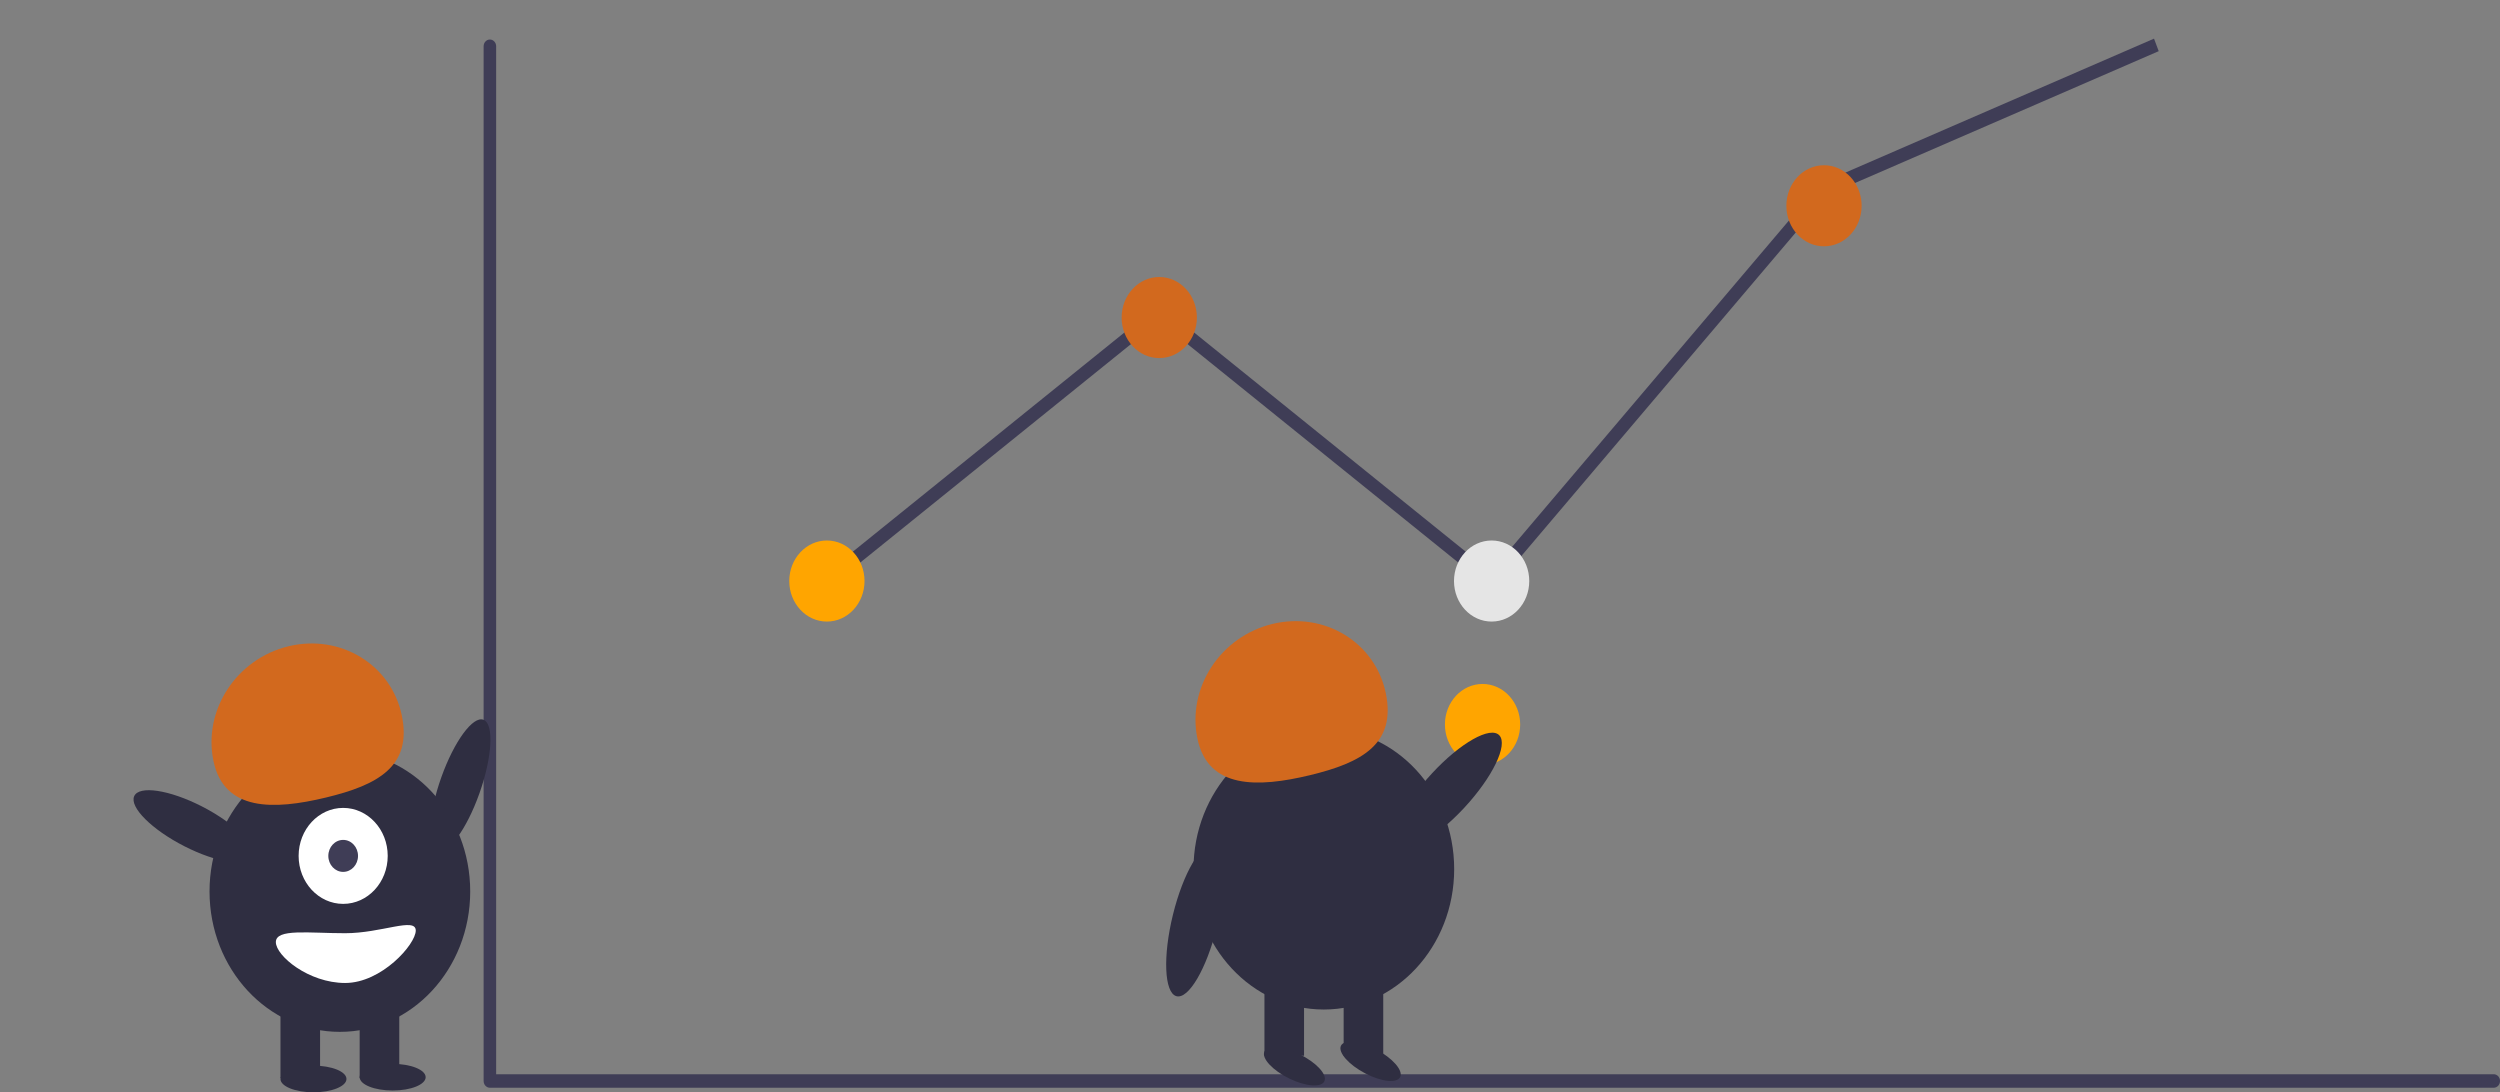 <svg width="753" height="329" viewBox="0 0 753 329" fill="none" xmlns="http://www.w3.org/2000/svg">
<rect x="0" y="0" width="753" height="329" fill="#808080" stroke="none"/>
<g id="undraw_Growing_re_olpi 1" clip-path="url(#clip0)">
<g id="chart">
<path id="Vector" d="M751.111 327.629H147.553C147.052 327.629 146.572 327.414 146.218 327.033C145.864 326.651 145.665 326.134 145.665 325.594V13.933C145.666 13.394 145.865 12.877 146.219 12.497C146.573 12.116 147.053 11.902 147.553 11.902C148.054 11.902 148.533 12.116 148.888 12.497C149.242 12.877 149.441 13.394 149.442 13.933V323.559H751.111C751.36 323.558 751.606 323.611 751.835 323.713C752.065 323.815 752.274 323.964 752.449 324.153C752.625 324.342 752.765 324.567 752.86 324.814C752.955 325.061 753.004 325.326 753.004 325.594C753.004 325.862 752.955 326.127 752.86 326.374C752.765 326.621 752.625 326.845 752.449 327.034C752.274 327.223 752.065 327.373 751.835 327.475C751.606 327.577 751.36 327.629 751.111 327.629Z" fill="#3F3D56"/>
<path id="Vector_2" d="M449.517 177.742L349.169 96.766L250.192 176.635L247.927 173.378L349.169 91.68L449.04 172.271L548.284 55.264L548.682 55.091L648.792 11.636L650.204 15.412L550.493 58.693L449.517 177.742Z" fill="#3F3D56"/>
<path id="Vector_3" d="M249.059 187.217C255.319 187.217 260.393 181.75 260.393 175.007C260.393 168.263 255.319 162.797 249.059 162.797C242.8 162.797 237.726 168.263 237.726 175.007C237.726 181.75 242.8 187.217 249.059 187.217Z" fill="#FFA500"/>
<path id="Vector_4" d="M349.169 107.853C355.428 107.853 360.502 102.386 360.502 95.643C360.502 88.9 355.428 83.433 349.169 83.433C342.91 83.433 337.836 88.9 337.836 95.643C337.836 102.386 342.91 107.853 349.169 107.853Z" fill="#D2691E"/>
<path id="Vector_5" d="M449.279 187.217C455.538 187.217 460.612 181.75 460.612 175.007C460.612 168.263 455.538 162.797 449.279 162.797C443.02 162.797 437.945 168.263 437.945 175.007C437.945 181.75 443.02 187.217 449.279 187.217Z" fill="#E5E5E5"/>
<path id="Vector_6" d="M549.388 74.189C555.647 74.189 560.721 68.722 560.721 61.979C560.721 55.236 555.647 49.769 549.388 49.769C543.129 49.769 538.055 55.236 538.055 61.979C538.055 68.722 543.129 74.189 549.388 74.189Z" fill="#D2691E"/>
</g>
<g id="leftarm">
<path id="Vector_7" d="M75.886 257.94C77.344 254.627 70.586 247.884 60.791 242.879C50.996 237.874 41.874 236.503 40.415 239.815C38.957 243.128 45.715 249.871 55.51 254.876C65.305 259.881 74.428 261.253 75.886 257.94Z" fill="#2F2E41"/>
</g>
<g id="otherguy">
<path id="Vector_8" d="M144.411 238.934C148.281 228.024 148.842 218.119 145.663 216.81C142.484 215.501 136.769 223.284 132.899 234.194C129.028 245.103 128.468 255.008 131.647 256.317C134.825 257.627 140.54 249.844 144.411 238.934Z" fill="#2F2E41"/>
<path id="Vector_9" d="M102.368 310.797C124.05 310.797 141.627 291.861 141.627 268.503C141.627 245.144 124.05 226.208 102.368 226.208C80.687 226.208 63.11 245.144 63.11 268.503C63.11 291.861 80.687 310.797 102.368 310.797Z" fill="#2F2E41"/>
<path id="Vector_10" d="M96.405 301.696H84.479V324.717H96.405V301.696Z" fill="#2F2E41"/>
<path id="Vector_11" d="M120.258 301.696H108.332V324.717H120.258V301.696Z" fill="#2F2E41"/>
<path id="Vector_12" d="M94.417 329C99.906 329 104.356 327.202 104.356 324.985C104.356 322.767 99.906 320.969 94.417 320.969C88.928 320.969 84.479 322.767 84.479 324.985C84.479 327.202 88.928 329 94.417 329Z" fill="#2F2E41"/>
<path id="Vector_13" d="M118.27 328.465C123.759 328.465 128.209 326.667 128.209 324.449C128.209 322.232 123.759 320.434 118.27 320.434C112.781 320.434 108.332 322.232 108.332 324.449C108.332 326.667 112.781 328.465 118.27 328.465Z" fill="#2F2E41"/>
<path id="Vector_14" d="M103.362 272.25C110.772 272.25 116.78 265.778 116.78 257.795C116.78 249.812 110.772 243.34 103.362 243.34C95.952 243.34 89.945 249.812 89.945 257.795C89.945 265.778 95.952 272.25 103.362 272.25Z" fill="white"/>
<path id="Vector_15" d="M103.362 262.613C105.832 262.613 107.835 260.456 107.835 257.795C107.835 255.134 105.832 252.977 103.362 252.977C100.892 252.977 98.89 255.134 98.89 257.795C98.89 260.456 100.892 262.613 103.362 262.613Z" fill="#3F3D56"/>
<path id="Vector_16" d="M64.287 229.17C61.117 213.875 71.25 198.421 86.919 194.651C102.589 190.882 117.861 200.225 121.031 215.519C124.201 230.813 113.816 236.454 98.147 240.224C82.477 243.993 67.457 244.464 64.287 229.17Z" fill="#D2691E"/>
<path id="Vector_17" d="M83.085 283.761C83.085 287.9 92.978 296.074 103.956 296.074C114.934 296.074 125.228 284.42 125.228 280.281C125.228 276.141 114.934 281.084 103.956 281.084C92.978 281.084 83.085 279.621 83.085 283.761Z" fill="white"/>
</g>
<g id="ballguy">
<path id="Vector_18" d="M446.544 230.427C452.803 230.427 457.877 224.961 457.877 218.217C457.877 211.474 452.803 206.008 446.544 206.008C440.285 206.008 435.211 211.474 435.211 218.217C435.211 224.961 440.285 230.427 446.544 230.427Z" fill="#FFA500"/>
<path id="Vector_19" d="M398.741 304.067C420.423 304.067 437.999 285.131 437.999 261.772C437.999 238.413 420.423 219.477 398.741 219.477C377.059 219.477 359.483 238.413 359.483 261.772C359.483 285.131 377.059 304.067 398.741 304.067Z" fill="#2F2E41"/>
<path id="Vector_20" d="M392.778 294.965H380.851V317.986H392.778V294.965Z" fill="#2F2E41"/>
<path id="Vector_21" d="M416.631 294.965H404.704V317.986H416.631V294.965Z" fill="#2F2E41"/>
<path id="Vector_22" d="M398.934 325.613C399.782 323.592 396.415 319.978 391.414 317.542C386.413 315.105 381.671 314.767 380.823 316.788C379.974 318.808 383.341 322.422 388.342 324.859C393.344 327.296 398.086 327.633 398.934 325.613Z" fill="#2F2E41"/>
<path id="Vector_23" d="M421.761 324.36C422.66 322.365 419.385 318.654 414.448 316.071C409.51 313.488 404.778 313.011 403.879 315.006C402.98 317.001 406.254 320.712 411.192 323.295C416.13 325.878 420.861 326.354 421.761 324.36Z" fill="#2F2E41"/>
<path id="Vector_24" d="M360.659 222.439C357.489 207.145 367.622 191.69 383.292 187.921C398.961 184.151 414.234 193.494 417.404 208.789C420.573 224.083 410.189 229.724 394.519 233.493C378.85 237.263 363.829 237.733 360.659 222.439Z" fill="#D2691E"/>
<path id="Vector_25" d="M441.045 243.29C449.547 234.123 454.274 224.361 451.603 221.485C448.932 218.61 439.875 223.71 431.372 232.877C422.87 242.043 418.144 251.806 420.815 254.681C423.486 257.557 432.543 252.457 441.045 243.29Z" fill="#2F2E41"/>
<path id="Vector_26" d="M366.516 279.255C369.601 266.73 369.144 255.731 365.494 254.687C361.844 253.644 356.384 262.951 353.299 275.476C350.213 288.001 350.671 299.001 354.32 300.045C357.97 301.088 363.43 291.78 366.516 279.255Z" fill="#2F2E41"/>
</g>
</g>
<defs>
<clipPath id="clip0">
<rect width="753" height="329" fill="white"/>
</clipPath>
</defs>
</svg>
